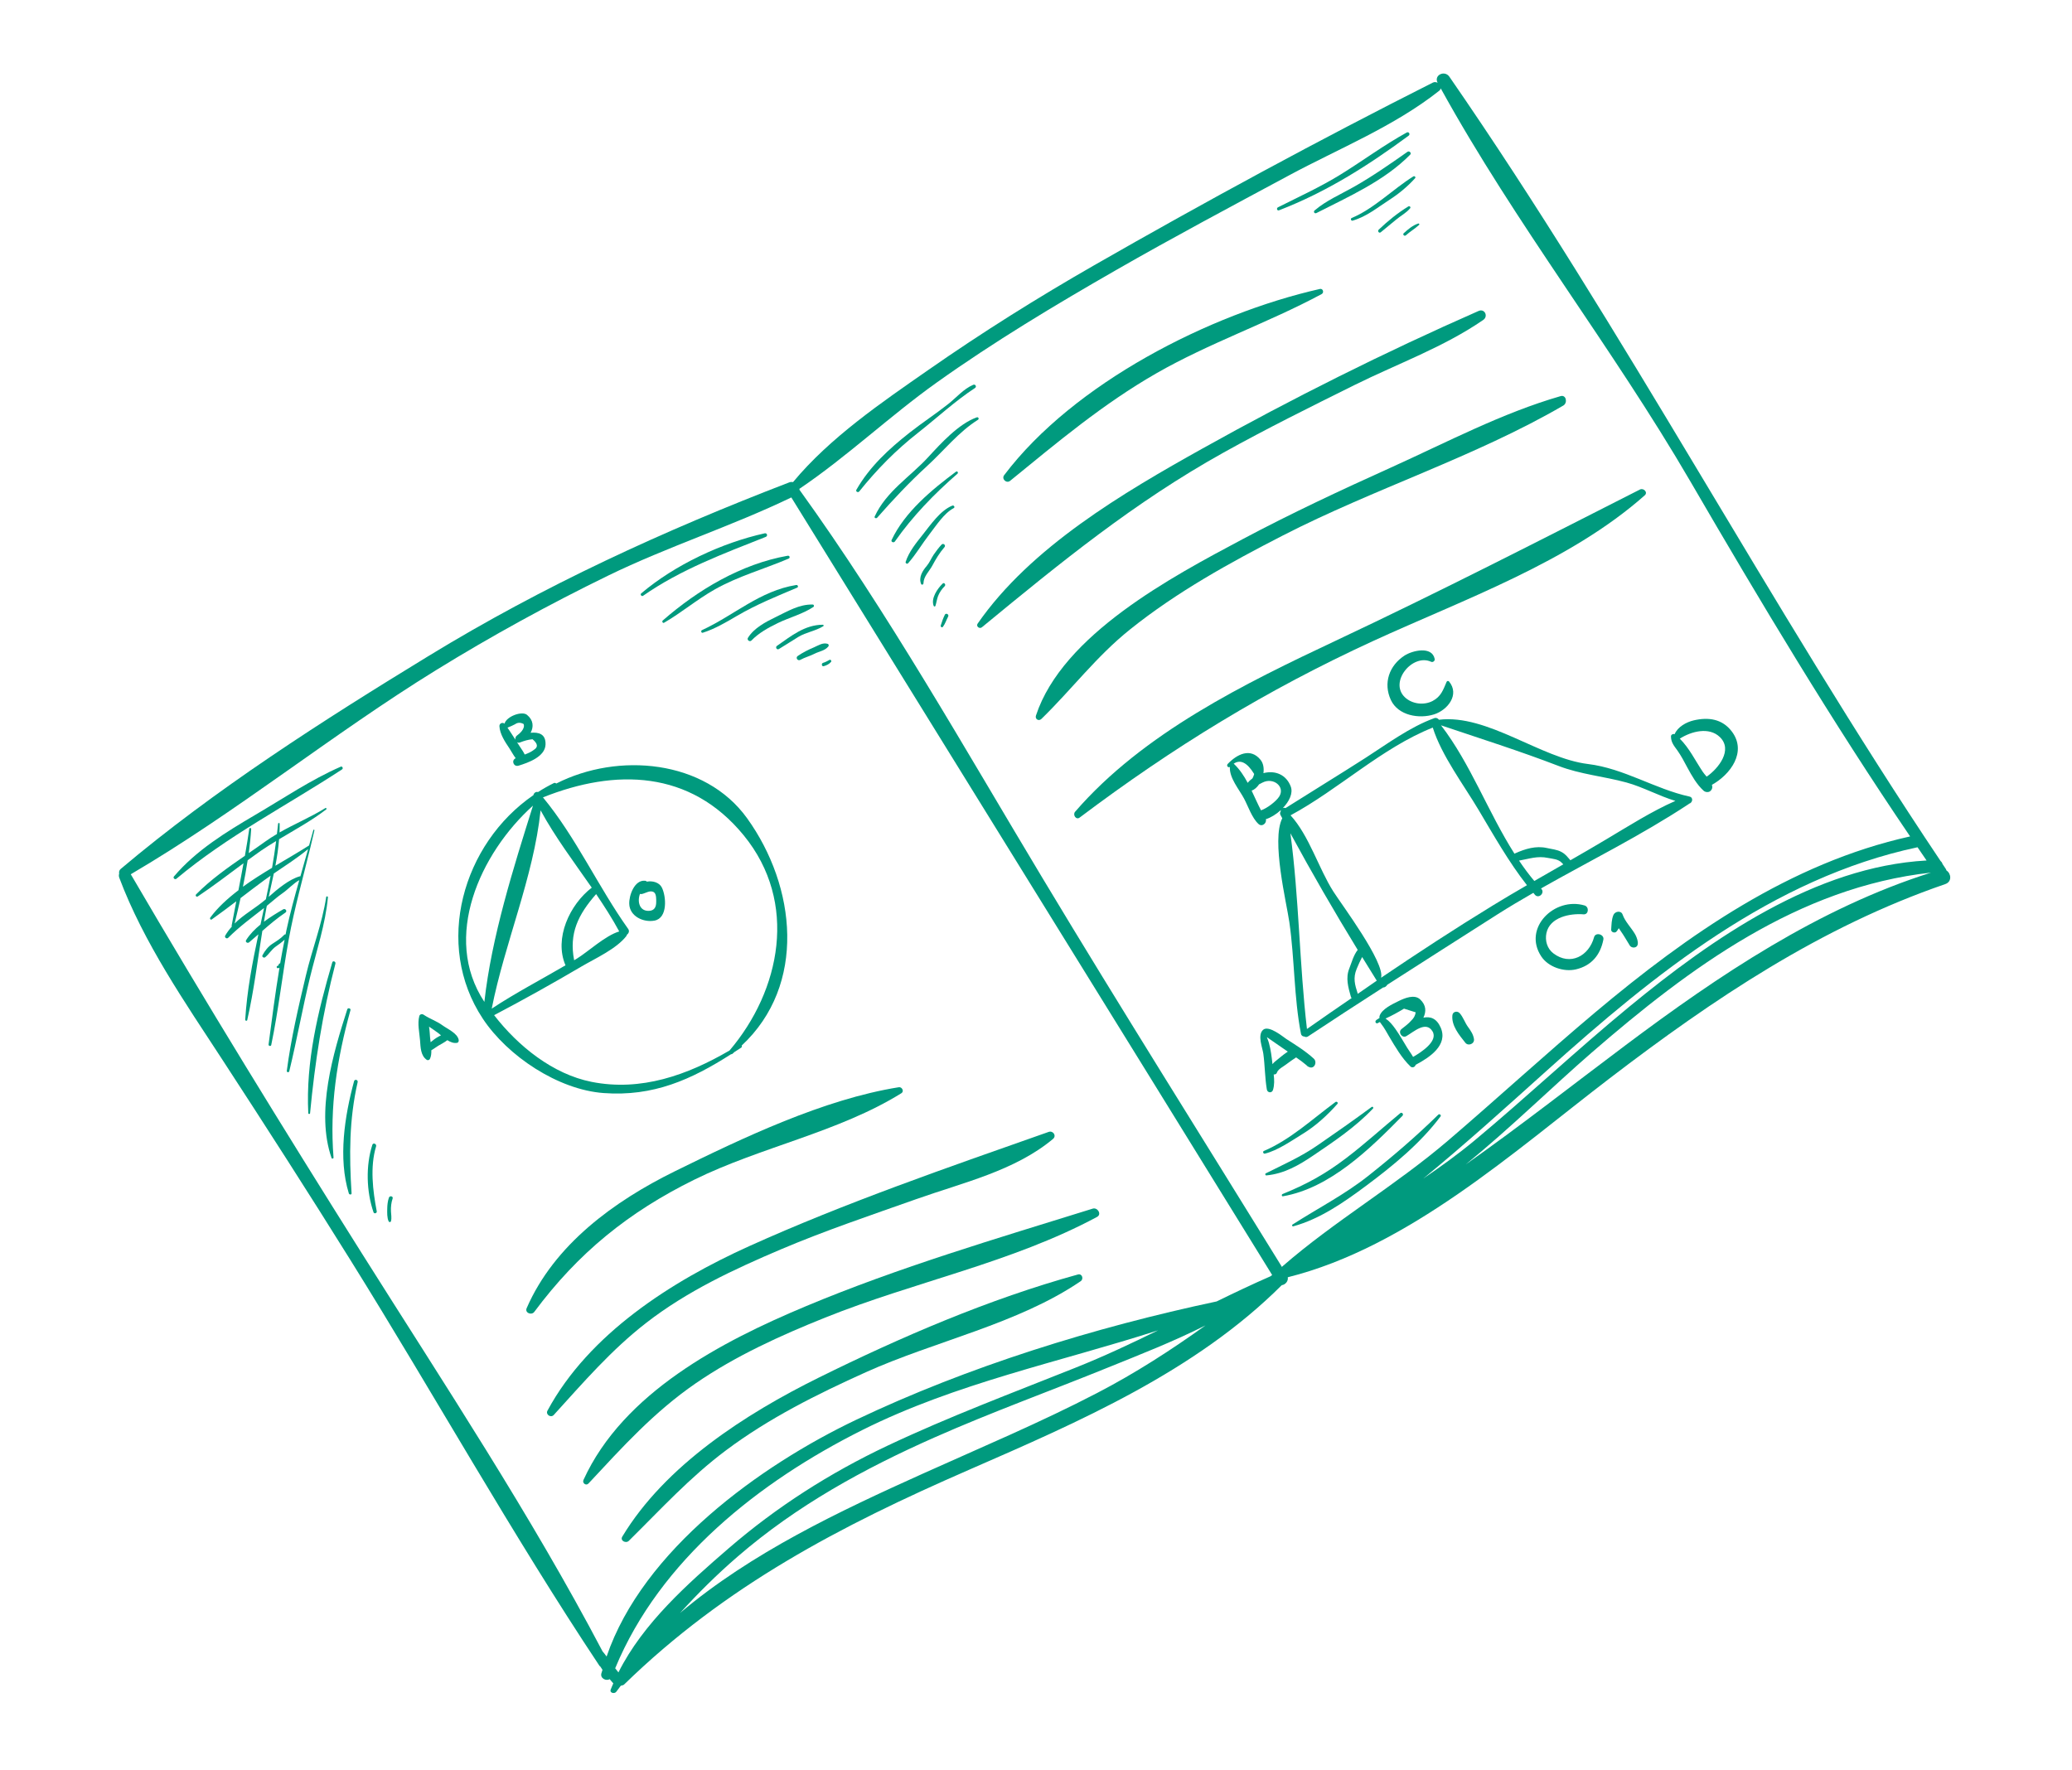 <svg width="158" height="135" viewBox="0 0 158 135" fill="none" xmlns="http://www.w3.org/2000/svg">
<path d="M148.427 66.389C148.412 66.349 148.401 66.309 148.374 66.266C148.29 66.14 148.207 66.014 148.123 65.889C148.103 65.804 148.052 65.731 147.982 65.674C134.871 46.115 123.924 25.238 110.519 5.847C110.16 5.331 109.319 5.729 109.625 6.312C109.514 6.256 109.385 6.239 109.263 6.299C100.549 10.694 91.912 15.374 83.442 20.228C79.12 22.704 74.905 25.346 70.818 28.195C67.241 30.684 63.287 33.375 60.476 36.766C60.384 36.752 60.285 36.752 60.181 36.792C50.608 40.472 41.444 44.675 32.683 50.029C24.663 54.925 16.382 60.21 9.2 66.277C9.089 66.371 9.062 66.507 9.087 66.631C9.059 66.726 9.054 66.833 9.097 66.948C10.954 71.896 14.105 76.45 16.976 80.851C20.269 85.901 23.525 90.972 26.713 96.088C33.11 106.351 39.017 116.98 45.712 127.048C45.734 127.074 45.758 127.093 45.785 127.114C45.834 127.195 45.89 127.274 45.942 127.354C45.918 127.448 45.879 127.543 45.855 127.637C45.761 128.007 46.223 128.232 46.488 128.065C46.587 128.179 46.68 128.287 46.767 128.389C46.703 128.546 46.63 128.698 46.57 128.858C46.468 129.124 46.861 129.212 46.997 129.024C47.11 128.871 47.221 128.726 47.334 128.573C47.354 128.567 47.375 128.561 47.394 128.552C47.468 128.545 47.543 128.524 47.608 128.458C55.325 120.943 64.079 116.379 73.869 112.109C82.285 108.437 91.145 104.601 97.741 98.017C98.003 97.989 98.254 97.72 98.199 97.415C107.387 95.115 115.425 87.84 122.757 82.233C130.675 76.177 138.84 70.692 148.335 67.429C148.863 67.248 148.789 66.62 148.427 66.389ZM146.911 65.628C138.413 66.1 130.556 71.581 124.22 76.796C120.2 80.104 116.409 83.682 112.409 87.01C111.157 88.047 109.858 88.984 108.54 89.88C111.76 87.239 114.845 84.444 117.944 81.659C126.147 74.285 135.177 66.97 146.221 64.619C146.451 64.954 146.683 65.292 146.911 65.628ZM47.158 127.552C47.074 127.448 46.995 127.34 46.911 127.236C50.341 118.96 57.894 113.005 65.743 109.073C72.926 105.478 80.76 103.898 88.312 101.462C86.254 102.471 84.176 103.45 82.026 104.307C77.208 106.233 72.351 108.049 67.654 110.271C63.285 112.338 59.231 114.922 55.575 118.078C52.446 120.781 49.046 123.787 47.158 127.552ZM83.648 106.249C79.333 108.493 74.835 110.381 70.406 112.377C64.035 115.247 57.296 118.42 51.862 123.016C53.217 121.526 54.652 120.097 56.271 118.699C60.76 114.823 65.866 112.02 71.266 109.629C75.607 107.706 80.084 106.09 84.482 104.303C86.9 103.325 89.491 102.316 91.927 101.085C89.299 102.969 86.596 104.718 83.648 106.249ZM96.88 97.341C95.493 97.947 94.13 98.597 92.774 99.259C83.457 101.236 73.833 104.218 65.287 108.285C57.989 111.76 49.029 118.21 46.256 126.341C46.155 126.202 46.057 126.066 45.946 125.945C40.457 115.502 33.885 105.582 27.603 95.607C21.57 86.024 15.684 76.449 9.972 66.679C17.993 61.976 25.31 56.012 33.237 51.12C37.487 48.498 41.87 46.096 46.361 43.907C50.922 41.683 55.781 40.14 60.342 37.939C72.558 57.711 84.806 77.466 97.008 97.243C96.964 97.277 96.921 97.308 96.88 97.341ZM97.784 96.59C97.77 96.605 97.77 96.619 97.761 96.637C91.671 86.756 85.492 76.949 79.513 66.997C73.549 57.073 67.739 46.747 60.961 37.352C60.965 37.329 60.969 37.303 60.965 37.278C64.603 34.82 67.85 31.727 71.437 29.17C75.824 26.045 80.455 23.265 85.124 20.588C89.46 18.101 93.873 15.752 98.276 13.385C102.107 11.323 106.316 9.638 109.745 6.923C109.814 6.87 109.846 6.806 109.865 6.743C115.561 17.082 122.949 26.492 128.896 36.712C134.269 45.949 139.67 54.977 145.655 63.793C136.523 65.818 128.72 71.269 121.656 77.2C117.864 80.388 114.214 83.743 110.45 86.966C106.416 90.42 101.757 93.128 97.784 96.59ZM111.776 88.806C115.177 86.033 118.355 82.901 121.359 80.293C128.836 73.809 137.13 67.668 147.246 66.553C138.679 69.265 131.068 74.383 123.948 79.722C119.896 82.758 115.916 85.89 111.776 88.806Z" fill="#009A7E"/>
<path d="M82.198 97.203C75.433 99.067 68.71 101.966 62.426 105.073C56.855 107.831 50.73 111.761 47.454 117.193C47.263 117.506 47.727 117.738 47.951 117.517C50.395 115.106 52.59 112.689 55.36 110.615C58.622 108.17 62.322 106.325 66.022 104.658C71.295 102.282 77.621 100.974 82.404 97.717C82.657 97.546 82.519 97.115 82.198 97.203Z" fill="#009A7E"/>
<path d="M83.327 92.18C76.004 94.46 68.516 96.662 61.437 99.63C55.028 102.314 47.527 106.216 44.493 112.873C44.384 113.115 44.69 113.345 44.876 113.142C47.483 110.345 49.879 107.689 53.045 105.508C56.09 103.413 59.51 101.86 62.926 100.49C69.746 97.75 77.163 96.304 83.658 92.811C84.033 92.609 83.692 92.068 83.327 92.18Z" fill="#009A7E"/>
<path d="M79.967 86.328C72.355 89.011 64.483 91.721 57.117 95.048C51.198 97.723 44.907 101.734 41.748 107.587C41.585 107.886 42.007 108.162 42.228 107.916C44.49 105.43 46.6 102.972 49.278 100.892C52.382 98.481 55.97 96.806 59.565 95.279C62.935 93.849 66.421 92.678 69.873 91.455C73.4 90.202 77.383 89.304 80.299 86.863C80.587 86.62 80.298 86.211 79.967 86.328Z" fill="#009A7E"/>
<path d="M68.541 82.921C62.813 83.835 56.656 86.775 51.451 89.336C46.825 91.615 42.269 94.924 40.16 99.773C40.004 100.131 40.534 100.34 40.743 100.054C44.082 95.563 47.916 92.454 52.94 89.974C58.012 87.473 63.954 86.352 68.741 83.374C68.966 83.233 68.778 82.882 68.541 82.921Z" fill="#009A7E"/>
<path d="M100.649 22.038C92.243 23.939 81.873 29.225 76.572 36.24C76.352 36.529 76.75 36.9 77.027 36.671C80.647 33.722 84.088 30.821 88.161 28.482C92.221 26.151 96.666 24.639 100.78 22.43C100.986 22.324 100.888 21.984 100.649 22.038Z" fill="#009A7E"/>
<path d="M112.75 23.716C105.595 26.862 98.537 30.389 91.711 34.199C85.639 37.589 78.591 41.732 74.55 47.562C74.406 47.771 74.692 47.992 74.875 47.841C80.865 42.91 86.491 38.307 93.307 34.514C96.586 32.688 99.951 31.022 103.312 29.354C106.578 27.736 110.089 26.477 113.103 24.402C113.506 24.126 113.217 23.513 112.75 23.716Z" fill="#009A7E"/>
<path d="M119 30.213C114.538 31.5 110.31 33.741 106.085 35.649C102.253 37.379 98.443 39.158 94.733 41.133C89.387 43.979 81.029 48.397 78.997 54.573C78.907 54.843 79.205 55.031 79.411 54.833C81.734 52.573 83.589 50.076 86.162 48.014C89.721 45.156 93.778 42.917 97.824 40.841C104.771 37.273 112.489 34.841 119.213 30.928C119.549 30.73 119.438 30.087 119 30.213Z" fill="#009A7E"/>
<path d="M125.053 37.335C117.375 41.237 109.775 45.134 101.979 48.807C94.909 52.136 87.178 55.904 81.981 61.912C81.781 62.144 82.058 62.561 82.327 62.356C89.457 56.986 96.568 52.63 104.689 48.897C111.598 45.719 119.662 42.881 125.421 37.777C125.682 37.545 125.327 37.198 125.053 37.335Z" fill="#009A7E"/>
<path d="M56.972 62.409C53.746 57.924 47.124 57.362 42.419 59.758C42.367 59.718 42.309 59.691 42.237 59.723C41.816 59.931 41.411 60.16 41.024 60.41C40.87 60.356 40.705 60.48 40.675 60.645C35.287 64.345 33.06 72.025 36.82 77.698C38.715 80.553 42.557 83.108 46.022 83.365C49.818 83.647 52.711 82.343 55.746 80.404C55.783 80.404 55.821 80.397 55.86 80.368C55.91 80.328 55.948 80.28 55.998 80.24C56.171 80.129 56.346 80.017 56.521 79.901C56.581 79.858 56.582 79.796 56.556 79.745C61.526 75.118 60.714 67.611 56.972 62.409ZM36.931 76.405C33.692 71.497 36.6 65.084 40.642 61.445C39.152 66.19 37.482 71.463 36.936 76.411C36.936 76.411 36.935 76.408 36.931 76.405ZM41.223 61.804C42.342 63.86 43.775 65.757 45.124 67.7C43.442 68.992 42.236 71.565 43.122 73.623C41.243 74.723 39.307 75.731 37.496 76.928C38.483 71.927 40.689 66.894 41.223 61.804ZM47.219 71.04C46.151 71.358 44.836 72.595 43.983 73.117C43.918 73.157 43.849 73.196 43.781 73.237C43.383 71.189 44.081 69.76 45.458 68.191C46.085 69.12 46.69 70.058 47.219 71.04ZM55.632 80.119C52.418 81.993 48.88 83.263 45.106 82.511C42.164 81.926 39.515 79.798 37.679 77.426C39.931 76.241 42.166 74.995 44.362 73.701C45.392 73.096 47.013 72.368 47.77 71.382C47.794 71.353 47.792 71.321 47.799 71.293C47.938 71.195 48.022 71.018 47.9 70.845C45.609 67.626 43.924 63.862 41.403 60.815C46.918 58.613 52.634 58.713 56.721 63.721C60.888 68.826 59.527 75.535 55.632 80.119Z" fill="#009A7E"/>
<path d="M50.471 67.693C50.279 67.303 49.767 67.159 49.328 67.241C49.292 67.204 49.247 67.176 49.188 67.172C48.379 67.097 47.96 68.293 47.983 68.932C48.012 69.9 49.085 70.373 49.91 70.213C50.927 70.02 50.807 68.37 50.471 67.693ZM50.038 68.802C50.039 69.162 49.908 69.43 49.539 69.466C48.764 69.535 48.578 68.772 48.801 68.176C48.842 68.19 48.894 68.193 48.949 68.184C49.235 68.124 49.601 67.851 49.881 68.063C50.06 68.205 50.04 68.619 50.038 68.802Z" fill="#009A7E"/>
<path d="M40.462 55.887C40.701 55.446 40.687 54.929 40.188 54.522C39.804 54.201 38.614 54.641 38.473 55.192C38.32 55.065 38.076 55.167 38.083 55.384C38.115 55.991 38.516 56.587 38.847 57.079C38.993 57.296 39.138 57.586 39.323 57.825C39.324 57.828 39.321 57.829 39.321 57.829C38.964 57.997 39.166 58.512 39.545 58.396C40.262 58.175 41.562 57.726 41.6 56.789C41.63 55.967 41.07 55.833 40.462 55.887ZM39.928 55.219C40.066 55.574 39.622 55.956 39.413 56.104C39.311 56.181 39.281 56.306 39.302 56.416C39.108 56.108 38.903 55.802 38.699 55.496C38.9 55.423 39.063 55.344 39.267 55.241C39.467 55.097 39.687 55.088 39.928 55.219ZM40.733 57.173C40.619 57.26 40.499 57.335 40.371 57.397C40.256 57.455 40.134 57.501 40.013 57.547C39.92 57.351 39.789 57.163 39.688 57.013C39.598 56.878 39.513 56.746 39.427 56.61C39.488 56.647 39.561 56.659 39.65 56.627C39.965 56.503 40.27 56.409 40.608 56.381C41.004 56.708 41.048 56.973 40.733 57.173Z" fill="#009A7E"/>
<path d="M33.741 78.2C33.298 77.874 32.78 77.71 32.325 77.406L32.321 77.404C32.21 77.311 32.017 77.338 31.974 77.492C31.821 78.076 31.982 78.74 32.029 79.336C32.072 79.867 32.068 80.513 32.547 80.835C32.623 80.886 32.739 80.846 32.779 80.769C32.879 80.569 32.897 80.341 32.891 80.102C33.07 80.004 33.245 79.866 33.413 79.763C33.643 79.624 33.899 79.5 34.113 79.332C34.35 79.483 34.605 79.585 34.86 79.534C34.967 79.51 34.994 79.39 34.976 79.3C34.872 78.798 34.128 78.482 33.741 78.2ZM33.435 79.064C33.217 79.181 33.023 79.332 32.838 79.487C32.821 79.364 32.805 79.245 32.795 79.134C32.774 78.871 32.763 78.578 32.716 78.3C32.937 78.459 33.17 78.6 33.395 78.773C33.47 78.831 33.547 78.897 33.628 78.961C33.565 78.997 33.502 79.03 33.435 79.064Z" fill="#009A7E"/>
<path d="M110.492 51.971C110.448 51.918 110.342 51.93 110.314 51.996C110.047 52.616 109.892 53.12 109.243 53.463C108.577 53.811 107.677 53.697 107.132 53.182C105.897 52.016 107.716 49.817 109.129 50.473C109.264 50.536 109.431 50.405 109.403 50.259C109.201 49.249 107.697 49.611 107.098 50.002C105.931 50.763 105.465 52.1 106.059 53.384C106.619 54.584 108.221 54.843 109.354 54.485C110.393 54.154 111.33 52.974 110.492 51.971Z" fill="#009A7E"/>
<path d="M128.831 60.753C126.198 60.177 123.84 58.604 121.09 58.27C117.47 57.828 113.423 54.446 109.726 54.894C109.652 54.787 109.523 54.719 109.368 54.774C107.512 55.449 105.788 56.734 104.138 57.795C102.106 59.099 100.066 60.341 98.023 61.634C97.962 61.597 97.885 61.608 97.819 61.634C98.311 61.125 98.622 60.492 98.423 59.977C98.085 59.09 97.249 58.731 96.343 58.966C96.396 58.59 96.335 58.214 96.125 57.953C95.347 56.995 94.323 57.529 93.622 58.263C93.5 58.385 93.641 58.582 93.783 58.493C93.738 59.341 94.48 60.186 94.865 60.907C95.183 61.505 95.466 62.379 95.963 62.841C96.233 63.096 96.611 62.787 96.527 62.479C96.911 62.358 97.326 62.1 97.675 61.778C97.662 61.811 97.654 61.846 97.661 61.884C97.606 61.958 97.587 62.058 97.647 62.165C97.689 62.248 97.734 62.326 97.779 62.408C96.93 64.077 98.107 68.851 98.318 70.326C98.721 73.127 98.668 76.084 99.205 78.844C99.232 78.989 99.349 79.054 99.462 79.054C99.541 79.101 99.646 79.111 99.744 79.046C101.643 77.787 103.552 76.547 105.466 75.316C105.598 75.318 105.718 75.225 105.786 75.107C108.572 73.317 111.365 71.538 114.161 69.755C115.067 69.178 115.993 68.632 116.926 68.095C116.966 68.145 117.007 68.199 117.05 68.249C117.335 68.568 117.828 68.102 117.534 67.789C117.525 67.781 117.517 67.768 117.508 67.76C121.269 65.631 125.158 63.709 128.773 61.324C128.782 61.317 128.789 61.304 128.798 61.298C129.065 61.236 129.151 60.825 128.831 60.753ZM94.101 58.267C94.095 58.258 94.079 58.255 94.067 58.252C94.578 57.897 95.1 58.152 95.636 59.03C95.619 59.123 95.569 59.243 95.509 59.362C95.367 59.465 95.24 59.581 95.145 59.707C94.862 59.179 94.538 58.685 94.101 58.267ZM96.158 61.804C95.906 61.319 95.683 60.807 95.443 60.303C95.668 60.221 95.86 60.041 96.012 59.819C96.147 59.744 96.265 59.685 96.282 59.68C97.11 59.264 98.019 60.005 97.547 60.75C97.327 61.101 96.646 61.636 96.158 61.804ZM103.068 76.12C101.929 76.903 100.786 77.683 99.662 78.479C99.084 73.541 99.061 68.479 98.398 63.55C100.027 66.558 101.746 69.528 103.532 72.447C103.212 72.845 103.053 73.459 102.885 73.879C102.601 74.592 102.809 75.305 103.008 76.01C103.02 76.054 103.042 76.091 103.068 76.12ZM103.537 75.796C103.315 75.098 103.162 74.602 103.454 73.891C103.582 73.577 103.717 73.284 103.87 72.992C104.239 73.593 104.61 74.198 104.985 74.794C104.5 75.123 104.021 75.464 103.537 75.796ZM113.815 69.071C110.943 70.828 108.115 72.678 105.315 74.572C105.614 73.403 102.337 69.034 101.675 67.995C100.57 66.267 99.829 63.734 98.411 62.183C102.087 60.202 105.384 57.029 109.256 55.492C109.92 57.616 111.622 59.874 112.749 61.771C113.847 63.614 115.069 65.779 116.438 67.513C115.56 68.023 114.683 68.537 113.815 69.071ZM116.998 67.191C116.579 66.695 116.196 66.174 115.834 65.637C116.605 65.503 117.232 65.261 118.044 65.433C118.403 65.505 118.83 65.517 119.095 65.806C119.141 65.851 119.174 65.893 119.209 65.923C118.473 66.345 117.733 66.766 116.998 67.191ZM122.489 64.012C121.583 64.553 120.667 65.085 119.75 65.611C119.504 65.339 119.396 65.151 119.047 64.966C118.721 64.794 118.321 64.759 117.966 64.679C117.123 64.487 116.313 64.737 115.534 65.085C115.513 65.091 115.503 65.105 115.487 65.113C113.476 61.953 112.134 58.243 109.885 55.319C112.88 56.33 115.866 57.271 118.825 58.409C120.511 59.063 122.295 59.204 124.04 59.684C125.291 60.029 126.499 60.707 127.756 61.083C125.943 61.88 124.162 63.018 122.489 64.012Z" fill="#009A7E"/>
<path d="M100.178 80.737C99.541 80.154 98.815 79.71 98.091 79.243C97.849 79.086 96.728 78.139 96.301 78.557C95.876 78.97 96.272 79.907 96.335 80.367C96.458 81.268 96.452 82.2 96.603 83.093C96.648 83.354 96.991 83.391 97.072 83.127C97.19 82.739 97.171 82.343 97.126 81.944C97.225 81.956 97.335 81.921 97.367 81.817C97.443 81.598 97.65 81.469 97.837 81.347C98.15 81.14 98.435 80.902 98.754 80.704C98.776 80.691 98.802 80.669 98.832 80.645C99.104 80.83 99.371 81.023 99.622 81.239C99.656 81.281 99.696 81.32 99.748 81.346C99.772 81.357 99.794 81.369 99.819 81.38C100.228 81.572 100.469 81 100.178 80.737ZM98.093 80.281C97.796 80.48 97.528 80.728 97.245 80.948C97.173 81.001 97.1 81.077 97.033 81.162C96.972 80.618 96.907 80.06 96.762 79.544C96.623 79.059 96.484 79.018 96.826 79.256C97.18 79.501 97.534 79.742 97.885 79.987C97.99 80.063 98.095 80.135 98.203 80.206C98.166 80.231 98.126 80.257 98.093 80.281Z" fill="#009A7E"/>
<path d="M109.858 78.368C109.543 77.653 109.061 77.51 108.541 77.616C108.76 77.159 108.766 76.673 108.295 76.225C107.858 75.81 107.107 76.128 106.669 76.341C106.196 76.575 105.361 76.953 105.196 77.496C105.18 77.544 105.183 77.591 105.201 77.63C105.152 77.662 105.104 77.698 105.058 77.729C105.005 77.748 104.957 77.783 104.906 77.846C104.891 77.857 104.896 77.874 104.892 77.886C104.89 77.894 104.888 77.898 104.886 77.906C104.882 77.929 104.882 77.954 104.896 77.976C104.898 77.983 104.902 77.985 104.904 77.992C104.915 78.007 104.926 78.018 104.94 78.029C104.953 78.036 104.965 78.04 104.98 78.043C105.001 78.052 105.016 78.051 105.036 78.045C105.039 78.044 105.039 78.044 105.039 78.044C105.29 77.928 105.162 77.889 105.339 78.111C105.568 78.4 105.743 78.743 105.932 79.061C106.404 79.852 106.892 80.703 107.56 81.343C107.687 81.467 107.918 81.382 107.946 81.214C108.998 80.66 110.447 79.713 109.858 78.368ZM107.755 80.609C107.621 80.37 107.452 80.152 107.302 79.907C107.006 79.423 106.73 78.93 106.4 78.467C106.171 78.15 105.96 77.886 105.654 77.682C106.141 77.462 106.607 77.204 107.063 76.928C107.36 77.021 107.657 77.115 107.953 77.208C107.918 77.455 107.806 77.662 107.618 77.833C107.407 78.087 107.117 78.283 106.866 78.49C106.581 78.729 106.916 79.209 107.238 79.025C107.796 78.705 108.73 77.832 109.232 78.654C109.696 79.407 108.35 80.27 107.755 80.609Z" fill="#009A7E"/>
<path d="M111.946 78.327C111.7 77.992 111.584 77.585 111.308 77.274C111.136 77.079 110.789 77.142 110.753 77.422C110.664 78.217 111.274 78.946 111.741 79.531C111.968 79.815 112.462 79.604 112.396 79.237C112.338 78.881 112.153 78.617 111.946 78.327Z" fill="#009A7E"/>
<path d="M121.556 71.476C121.163 72.915 119.74 73.688 118.454 72.712C117.973 72.346 117.803 71.739 117.922 71.165C118.181 69.942 119.731 69.651 120.75 69.734C121.149 69.766 121.193 69.17 120.837 69.06C118.548 68.375 116.093 70.775 117.529 72.944C118.063 73.754 119.252 74.149 120.175 73.932C121.362 73.649 122.034 72.837 122.265 71.662C122.345 71.253 121.666 71.072 121.556 71.476Z" fill="#009A7E"/>
<path d="M124.66 71.211C124.361 70.716 123.928 70.301 123.73 69.749C123.613 69.418 123.149 69.504 123.032 69.782C122.881 70.146 122.889 70.515 122.86 70.899C122.844 71.108 123.149 71.192 123.268 71.048C123.337 70.959 123.394 70.877 123.438 70.792C123.483 70.859 123.528 70.926 123.576 70.993C123.834 71.356 124.045 71.737 124.282 72.118C124.344 72.22 124.488 72.277 124.605 72.266C125.111 72.212 124.834 71.5 124.66 71.211Z" fill="#009A7E"/>
<path d="M132.06 55.789C131.333 54.831 130.284 54.679 129.155 54.941C128.588 55.075 127.927 55.439 127.697 55.997C127.582 55.95 127.418 56.027 127.42 56.161C127.423 56.616 127.641 56.867 127.906 57.232C128.199 57.644 128.428 58.088 128.666 58.534C129.005 59.159 129.38 59.828 129.912 60.31C130.039 60.423 130.28 60.452 130.415 60.337C130.582 60.194 130.596 60.026 130.543 59.855C131.944 59.082 133.237 57.351 132.06 55.789ZM130.142 59.234C130.027 59.099 129.915 58.974 129.848 58.87C129.242 57.964 128.837 57.085 128.093 56.336C128.978 55.772 130.322 55.423 131.142 56.209C132.168 57.194 131.037 58.616 130.142 59.234Z" fill="#009A7E"/>
<path d="M107.267 10.108C105.538 11.059 103.943 12.246 102.265 13.285C100.721 14.246 99.072 14.992 97.451 15.811C97.317 15.879 97.383 16.097 97.534 16.039C101.139 14.648 104.311 12.64 107.413 10.35C107.561 10.242 107.431 10.017 107.267 10.108Z" fill="#009A7E"/>
<path d="M107.331 11.576C105.99 12.519 104.665 13.442 103.239 14.252C102.235 14.821 101.128 15.295 100.246 16.048C100.126 16.151 100.243 16.318 100.381 16.25C102.849 14.991 105.565 13.796 107.533 11.796C107.658 11.672 107.468 11.482 107.331 11.576Z" fill="#009A7E"/>
<path d="M107.773 13.456C106.208 14.433 104.78 15.911 103.071 16.627C102.957 16.675 103.026 16.863 103.144 16.829C104.214 16.518 105.037 15.83 105.96 15.234C106.659 14.785 107.355 14.21 107.907 13.592C107.985 13.508 107.863 13.401 107.773 13.456Z" fill="#009A7E"/>
<path d="M107.396 15.743C106.571 16.249 105.835 16.847 105.136 17.514C105.018 17.621 105.159 17.821 105.289 17.715C105.67 17.39 106.064 17.087 106.445 16.763C106.805 16.456 107.224 16.252 107.531 15.883C107.6 15.794 107.487 15.691 107.396 15.743Z" fill="#009A7E"/>
<path d="M108.146 17.047C107.717 17.192 107.372 17.488 107.042 17.787C106.936 17.887 107.094 18.045 107.202 17.949C107.523 17.66 107.899 17.443 108.216 17.151C108.265 17.104 108.202 17.027 108.146 17.047Z" fill="#009A7E"/>
<path d="M74.212 29.348C73.465 29.668 72.931 30.324 72.294 30.824C71.35 31.572 70.336 32.231 69.387 32.978C67.795 34.229 66.314 35.587 65.302 37.358C65.23 37.488 65.431 37.594 65.517 37.486C66.882 35.789 68.296 34.348 70.016 32.998C71.414 31.897 72.867 30.557 74.348 29.593C74.501 29.491 74.374 29.279 74.212 29.348Z" fill="#009A7E"/>
<path d="M74.479 31.832C73.1 32.326 71.754 33.809 70.786 34.86C69.397 36.374 67.588 37.465 66.7 39.39C66.646 39.507 66.816 39.564 66.888 39.485C68.106 38.101 69.326 36.799 70.686 35.552C71.951 34.395 73.104 32.937 74.569 32.021C74.684 31.951 74.608 31.787 74.479 31.832Z" fill="#009A7E"/>
<path d="M72.897 35.976C71.05 37.355 68.992 39.05 67.989 41.187C67.922 41.333 68.152 41.424 68.237 41.301C69.599 39.361 71.225 37.684 73.01 36.129C73.105 36.051 72.996 35.9 72.897 35.976Z" fill="#009A7E"/>
<path d="M72.615 38.564C71.697 38.937 70.96 40.027 70.36 40.782C69.856 41.415 69.313 42.078 69.061 42.85C69.025 42.955 69.175 43.044 69.248 42.957C69.849 42.281 70.308 41.479 70.864 40.761C71.371 40.113 71.979 39.144 72.721 38.756C72.848 38.69 72.743 38.513 72.615 38.564Z" fill="#009A7E"/>
<path d="M71.801 41.534C71.581 41.772 71.388 42.025 71.205 42.292C71.018 42.568 70.885 42.905 70.67 43.16C70.347 43.534 70.038 44.031 70.236 44.532C70.277 44.637 70.413 44.59 70.418 44.491C70.43 43.951 70.857 43.581 71.092 43.142C71.36 42.642 71.648 42.158 72.021 41.73C72.148 41.588 71.932 41.395 71.801 41.534Z" fill="#009A7E"/>
<path d="M71.884 44.507C71.489 44.886 70.968 45.638 71.199 46.213C71.222 46.268 71.314 46.271 71.332 46.208C71.41 45.959 71.441 45.699 71.535 45.453C71.645 45.177 71.825 44.914 72.036 44.708C72.149 44.595 72 44.393 71.884 44.507Z" fill="#009A7E"/>
<path d="M72.048 46.888C71.919 47.151 71.82 47.427 71.736 47.707C71.71 47.805 71.831 47.898 71.903 47.805C72.083 47.567 72.162 47.285 72.302 47.023C72.39 46.859 72.127 46.719 72.048 46.888Z" fill="#009A7E"/>
<path d="M58.315 40.675C55.03 41.402 51.451 43.085 48.892 45.259C48.793 45.346 48.928 45.512 49.035 45.441C51.89 43.444 55.172 42.226 58.393 40.948C58.563 40.881 58.497 40.638 58.315 40.675Z" fill="#009A7E"/>
<path d="M60.066 42.385C56.513 43.014 53.209 44.993 50.538 47.324C50.459 47.394 50.538 47.553 50.638 47.496C51.943 46.742 53.146 45.726 54.481 44.968C56.272 43.951 58.253 43.408 60.134 42.606C60.274 42.548 60.216 42.36 60.066 42.385Z" fill="#009A7E"/>
<path d="M60.718 44.617C57.949 45.057 55.987 46.925 53.528 48.061C53.421 48.11 53.478 48.294 53.591 48.258C54.504 47.97 55.38 47.453 56.204 46.969C57.697 46.096 59.207 45.488 60.79 44.818C60.907 44.767 60.833 44.598 60.718 44.617Z" fill="#009A7E"/>
<path d="M61.981 46.108C60.95 46.072 60.036 46.636 59.136 47.07C58.38 47.436 57.487 47.907 57.035 48.646C56.936 48.806 57.166 48.987 57.302 48.85C57.87 48.264 58.593 47.871 59.322 47.516C60.193 47.095 61.235 46.825 62.032 46.286C62.102 46.237 62.066 46.112 61.981 46.108Z" fill="#009A7E"/>
<path d="M62.743 47.647C61.366 47.651 60.322 48.512 59.249 49.258C59.099 49.359 59.233 49.594 59.395 49.5C59.897 49.203 60.379 48.875 60.88 48.575C61.483 48.212 62.184 48.128 62.779 47.76C62.835 47.726 62.801 47.645 62.743 47.647Z" fill="#009A7E"/>
<path d="M63.113 49.104C62.731 48.992 62.408 49.226 62.067 49.372C61.644 49.548 61.205 49.772 60.828 50.033C60.64 50.167 60.831 50.437 61.028 50.326C61.375 50.135 61.763 50.039 62.119 49.856C62.471 49.675 62.907 49.63 63.169 49.3C63.218 49.239 63.192 49.125 63.113 49.104Z" fill="#009A7E"/>
<path d="M63.254 50.328C63.096 50.414 62.946 50.501 62.771 50.551C62.608 50.594 62.658 50.856 62.815 50.808C63.04 50.74 63.221 50.659 63.374 50.48C63.433 50.408 63.342 50.281 63.254 50.328Z" fill="#009A7E"/>
<path d="M101.833 84.051C100.09 85.335 98.398 86.922 96.377 87.782C96.26 87.834 96.338 88.016 96.457 87.985C97.421 87.749 98.481 87.007 99.333 86.482C100.317 85.883 101.23 85.048 101.986 84.19C102.068 84.093 101.923 83.982 101.833 84.051Z" fill="#009A7E"/>
<path d="M104.592 84.429C103.235 85.431 101.86 86.394 100.471 87.35C99.184 88.238 97.901 88.799 96.524 89.489C96.447 89.526 96.484 89.657 96.569 89.647C97.935 89.515 99.048 88.871 100.165 88.113C101.762 87.031 103.364 85.956 104.696 84.549C104.765 84.474 104.674 84.373 104.592 84.429Z" fill="#009A7E"/>
<path d="M106.773 84.903C105.379 86.054 104.047 87.271 102.606 88.362C101.028 89.559 99.619 90.328 97.8 91.068C97.715 91.1 97.727 91.257 97.831 91.238C101.419 90.617 104.468 87.62 106.943 85.102C107.058 84.981 106.905 84.792 106.773 84.903Z" fill="#009A7E"/>
<path d="M109.678 85.012C107.988 86.671 106.197 88.206 104.337 89.68C102.507 91.131 100.504 92.143 98.556 93.398C98.492 93.439 98.546 93.551 98.616 93.53C100.668 92.967 102.471 91.703 104.154 90.451C106.212 88.92 108.302 87.208 109.848 85.149C109.925 85.047 109.766 84.925 109.678 85.012Z" fill="#009A7E"/>
<path d="M25.983 58.474C23.709 59.469 21.621 60.884 19.483 62.139C17.252 63.45 14.956 64.852 13.264 66.847C13.169 66.958 13.337 67.114 13.447 67.025C17.363 63.746 21.831 61.465 26.082 58.682C26.194 58.613 26.109 58.419 25.983 58.474Z" fill="#009A7E"/>
<path d="M24.807 61.633C23.677 62.332 22.462 62.837 21.315 63.491C21.325 63.27 21.33 63.046 21.324 62.821C21.324 62.745 21.212 62.751 21.205 62.826C21.185 63.087 21.144 63.351 21.116 63.61C20.814 63.788 20.514 63.976 20.227 64.183C19.813 64.483 19.39 64.776 18.97 65.064C19.05 64.454 19.116 63.845 19.154 63.228C19.161 63.136 19.021 63.121 19.008 63.212C18.911 63.904 18.793 64.587 18.675 65.269C17.372 66.168 16.076 67.076 14.957 68.21C14.867 68.301 14.976 68.441 15.086 68.366C16.28 67.571 17.413 66.692 18.569 65.839C18.444 66.524 18.318 67.213 18.182 67.897C17.351 68.533 16.599 69.216 16.035 69.983C15.975 70.065 16.064 70.186 16.151 70.121C16.784 69.673 17.402 69.207 18.019 68.739C17.901 69.356 17.778 69.971 17.664 70.591C17.655 70.623 17.665 70.645 17.682 70.666C17.5 70.871 17.327 71.092 17.176 71.354C17.095 71.494 17.287 71.64 17.403 71.523C18.27 70.658 19.188 69.993 20.135 69.251C20.044 69.671 19.953 70.091 19.865 70.51C19.436 70.859 19.053 71.25 18.77 71.699C18.677 71.846 18.879 71.967 18.994 71.872C19.235 71.668 19.472 71.465 19.704 71.26C19.246 73.411 18.833 75.568 18.699 77.772C18.695 77.857 18.831 77.887 18.853 77.801C19.364 75.565 19.636 73.27 20.005 70.999C20.568 70.509 21.133 70.026 21.766 69.6C21.928 69.492 21.759 69.259 21.593 69.354C21.109 69.635 20.6 69.945 20.129 70.299C20.192 69.935 20.251 69.568 20.322 69.205C20.329 69.166 20.339 69.124 20.349 69.084C20.756 68.76 21.12 68.415 21.553 68.119C21.919 67.872 22.406 67.346 22.822 67.128C22.461 68.402 22.113 69.679 21.835 70.973C21.816 71.07 21.799 71.166 21.78 71.262C21.742 71.259 21.701 71.267 21.668 71.305C21.406 71.585 21.082 71.78 20.763 71.988C20.443 72.196 20.191 72.524 20.014 72.859C19.951 72.983 20.13 73.085 20.22 73.008C20.522 72.764 20.704 72.42 21.029 72.192C21.267 72.029 21.492 71.862 21.703 71.667C21.583 72.267 21.468 72.869 21.364 73.474C21.303 73.477 21.245 73.516 21.249 73.595C21.226 73.642 21.19 73.667 21.138 73.678C21.06 73.722 21.101 73.853 21.189 73.842C21.235 73.836 21.273 73.829 21.31 73.818C20.988 75.759 20.734 77.721 20.48 79.66C20.463 79.778 20.658 79.821 20.683 79.704C21.238 77.037 21.533 74.316 22.019 71.639C22.45 69.265 23.11 66.939 23.677 64.593C23.681 64.581 23.685 64.572 23.685 64.558C23.782 64.147 23.884 63.739 23.977 63.325C23.985 63.279 23.907 63.258 23.895 63.305C23.789 63.7 23.679 64.093 23.569 64.485C23.564 64.49 23.559 64.488 23.556 64.489C22.776 64.986 21.894 65.495 21 66.028C21.128 65.357 21.227 64.683 21.281 64.008C22.5 63.275 23.759 62.593 24.873 61.734C24.936 61.687 24.875 61.588 24.807 61.633ZM17.892 70.434C18.05 69.787 18.2 69.143 18.343 68.496C18.935 68.042 19.527 67.592 20.126 67.15C20.294 67.025 20.465 66.907 20.635 66.789C20.523 67.39 20.402 67.986 20.275 68.584C19.468 69.278 18.601 69.728 17.892 70.434ZM23.494 64.758C23.3 65.452 23.101 66.144 22.906 66.838C22.892 66.838 22.882 66.83 22.868 66.834C22.054 67.056 21.143 67.821 20.492 68.401C20.619 67.814 20.755 67.218 20.878 66.621C21.763 66.017 22.672 65.439 23.494 64.758ZM20.746 66.185C19.991 66.642 19.23 67.115 18.525 67.631C18.661 66.961 18.781 66.285 18.886 65.61C19.214 65.37 19.546 65.129 19.884 64.893C20.264 64.631 20.657 64.387 21.055 64.145C20.969 64.826 20.866 65.509 20.746 66.185Z" fill="#009A7E"/>
<path d="M24.873 68.419C24.572 70.435 23.794 72.412 23.327 74.394C22.755 76.811 22.193 79.2 21.87 81.67C21.855 81.795 22.032 81.817 22.06 81.696C22.642 79.301 23.07 76.878 23.655 74.482C24.139 72.495 24.816 70.485 25.006 68.44C25.014 68.353 24.884 68.332 24.873 68.419Z" fill="#009A7E"/>
<path d="M25.338 73.399C24.241 77.152 23.313 80.958 23.508 84.902C23.512 84.981 23.636 84.982 23.644 84.907C24.013 81.02 24.59 77.288 25.577 73.494C25.62 73.34 25.387 73.239 25.338 73.399Z" fill="#009A7E"/>
<path d="M26.484 76.973C25.402 80.332 24.061 84.822 25.285 88.324C25.308 88.394 25.436 88.369 25.433 88.293C25.129 84.388 25.692 80.784 26.725 77.039C26.763 76.904 26.53 76.84 26.484 76.973Z" fill="#009A7E"/>
<path d="M27 82.459C26.281 85.115 25.774 88.341 26.601 91.021C26.634 91.125 26.82 91.137 26.809 91.009C26.624 88.127 26.623 85.367 27.273 82.534C27.316 82.354 27.047 82.281 27 82.459Z" fill="#009A7E"/>
<path d="M28.393 87.315C27.879 88.906 27.94 90.886 28.483 92.459C28.53 92.599 28.755 92.531 28.729 92.389C28.428 90.808 28.205 88.999 28.678 87.433C28.737 87.245 28.454 87.122 28.393 87.315Z" fill="#009A7E"/>
<path d="M29.657 91.342C29.564 91.613 29.534 91.891 29.529 92.177C29.524 92.478 29.507 92.876 29.636 93.149C29.678 93.232 29.787 93.23 29.814 93.134C29.879 92.901 29.823 92.632 29.813 92.391C29.8 92.056 29.83 91.726 29.94 91.41C30.002 91.232 29.717 91.168 29.657 91.342Z" fill="#009A7E"/>
</svg>
